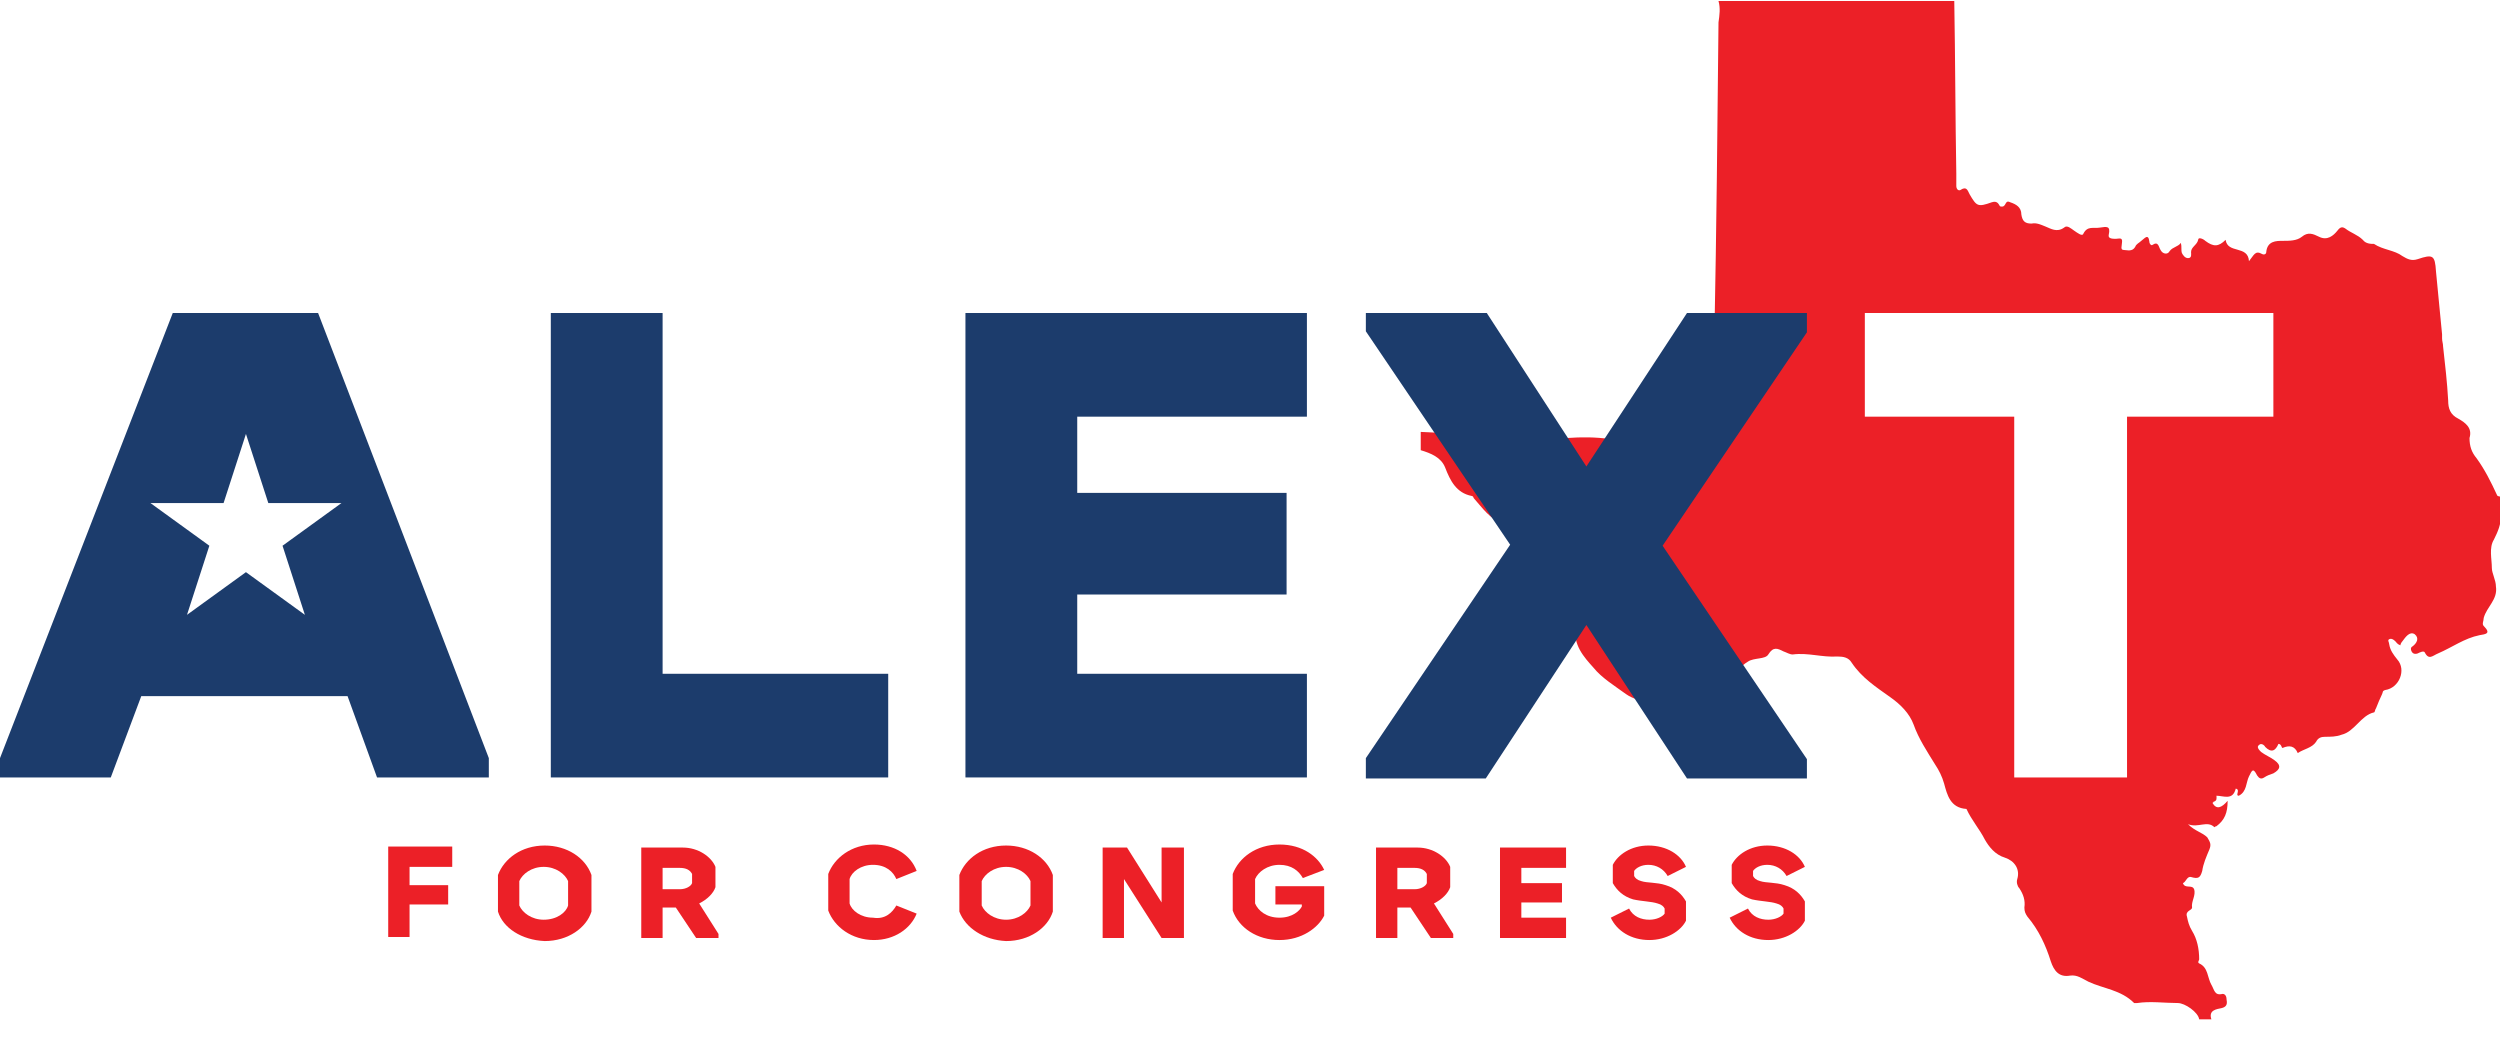 <?xml version="1.0" encoding="utf-8"?>
<!-- Generator: Adobe Illustrator 19.0.0, SVG Export Plug-In . SVG Version: 6.00 Build 0)  -->
<svg version="1.1" id="Layer_1" xmlns="http://www.w3.org/2000/svg" xmlns:xlink="http://www.w3.org/1999/xlink" x="0px" y="0px"
	 width="246px" height="102px" viewBox="159.5 -26 246 102" style="enable-background:new 159.5 -26 246 102;" xml:space="preserve"
	>
<style type="text/css">
	.st0{fill-rule:evenodd;clip-rule:evenodd;fill:#EC2027;}
	.st1{fill:#1C3C6C;}
	.st2{fill:#EC2027;}
</style>
<path class="st0" d="M405.2,22.7c-0.6-1.3-1.2-2.5-2-3.6c-0.5-0.6-0.7-1.2-0.7-2c0.3-1-0.4-1.5-1.1-1.9c-0.8-0.4-1-1-1-1.8
	c-0.1-1.8-0.3-3.5-0.5-5.3c0-0.3-0.1-0.5-0.1-0.8c0-0.1,0-0.3,0-0.4c-0.2-2.1-0.4-4.1-0.6-6.2c-0.1-1.6-0.3-1.7-1.8-1.2
	c-0.6,0.2-1,0-1.5-0.3c-0.8-0.6-1.9-0.6-2.8-1.2C392.8-2,392.3-2,392-2.4c-0.5-0.5-1.2-0.7-1.7-1.1c-0.3-0.2-0.5-0.2-0.8,0.2
	c-0.4,0.5-1,1-1.8,0.6c-0.6-0.3-1.1-0.5-1.7,0c-0.5,0.4-1.2,0.4-1.9,0.4c-0.6,0-1.5,0-1.6,1.1c0,0.2-0.2,0.3-0.4,0.2
	c-0.7-0.4-0.8,0.1-1.3,0.7c-0.1-1.6-2.1-0.7-2.3-2.1c-0.7,0.7-1.2,0.7-2,0.1c-0.2-0.2-0.7-0.4-0.7-0.1c-0.1,0.5-0.7,0.7-0.7,1.2
	c0,0.2,0.1,0.6-0.3,0.6c-0.3,0-0.5-0.3-0.6-0.5c-0.1-0.3,0-0.6-0.1-1c-0.3,0.4-0.8,0.4-1.1,0.8c-0.2,0.4-0.7,0.3-0.9-0.1
	c-0.2-0.3-0.2-0.9-0.8-0.5c-0.1,0.1-0.3-0.1-0.3-0.3c-0.1-0.9-0.5-0.3-0.8-0.1c-0.2,0.2-0.5,0.3-0.6,0.6c-0.3,0.5-0.8,0.3-1.1,0.3
	c-0.4,0-0.2-0.4-0.2-0.7c0.1-0.6-0.3-0.4-0.6-0.4c-0.3,0-0.8,0-0.7-0.4c0.2-0.9-0.2-0.8-0.9-0.7c-0.6,0.1-1.2-0.2-1.6,0.6
	c-0.1,0.3-0.6-0.1-0.9-0.3c-0.3-0.2-0.7-0.6-1-0.3c-0.7,0.5-1.3,0.1-1.8-0.1c-0.5-0.2-0.9-0.4-1.4-0.3c-0.6,0-0.9-0.2-1-0.9
	c0-0.7-0.5-1-1.1-1.2c-0.6-0.3-0.3,0.6-1,0.4c-0.1-0.1-0.2-0.6-0.8-0.4c-1.4,0.5-1.5,0.4-2.2-0.8c-0.2-0.4-0.3-0.8-0.9-0.4
	c-0.2,0.1-0.4-0.1-0.4-0.4c0-0.4,0-0.8,0-1.2c-0.1-5.7-0.1-11.3-0.2-17c-7.7,0-15.4,0-23.2,0c0.2,0.7,0.1,1.4,0,2.1
	c-0.1,10.2-0.2,20.4-0.4,30.6c0,0.3,0,0.6,0,0.9c0,3.1-0.1,6.1-0.1,9.2c-0.3,0.3-0.6,0.2-0.9,0.3c-2.1,0-4.1,0-6.2,0
	c-1,0-2.1,0-3.1,0c-1.4-0.2-2.8-0.2-4.2-0.1c-0.6,0-1.2,0-1.7,0c-4.2-0.2-8.5-0.4-12.7-0.6c0,0.3,0,0.5,0,0.8c0,0.3,0,0.6,0,1
	c1,0.3,2,0.7,2.4,1.7c0.5,1.3,1.1,2.5,2.6,2.8c0.1,0,0.2,0.1,0.2,0.2c0.9,1,1.6,2.1,2.9,2.5c0.2,0.1,0.3,0.4,0.4,0.6
	c0.2,1.1,1,1.6,1.8,2c1.5,0.8,2.7,1.7,3.6,3.1c0.2,0.8,0,1.6,0.7,2.2c0.7,0.6,0.9,1.4,0.7,2.3c-0.4,1.7,0.8,3,1.7,4
	c0.8,1,2.1,1.8,3.2,2.6c0.7,0.5,1.5,0.6,2.2,1c1.4,0.8,2.7,1.8,4.3,2.5c0.9,0.4,1.3,0.2,1.7-0.5c0.1-0.3,0.4-0.4,0.6-0.6
	c0.5-0.5,1.4-0.8,1.1-1.8c0-0.2,0.1-0.4,0.3-0.6c0.3-0.4,0.4-0.8,0.4-1.2c0.1-0.9,0.6-1.5,1.4-2c0.6-0.4,1.7-0.2,2-0.7
	c0.5-0.8,0.9-0.6,1.5-0.3c0.3,0.1,0.6,0.3,0.9,0.3c1.5-0.2,2.9,0.3,4.4,0.2c0.6,0,1.1,0.1,1.4,0.6c1,1.5,2.4,2.4,3.8,3.4
	c1,0.7,1.9,1.6,2.3,2.7c0.5,1.4,1.3,2.6,2.1,3.9c0.4,0.6,0.7,1.2,0.9,1.9c0.3,1.1,0.6,2.4,2.2,2.5c0.5,1.1,1.3,2,1.8,3
	c0.4,0.7,1,1.5,2,1.8c0.9,0.3,1.5,1.1,1.2,2.1c-0.1,0.3,0,0.7,0.2,0.9c0.4,0.6,0.6,1.2,0.5,1.9c0,0.4,0.1,0.6,0.3,0.9
	c1.1,1.3,1.8,2.8,2.3,4.4c0.3,0.9,0.8,1.6,1.9,1.4c0.7-0.1,1.2,0.3,1.8,0.6c1.5,0.7,3.2,0.8,4.5,2.1c0,0,0.2,0,0.3,0
	c1.3-0.2,2.7,0,4,0c0.7,0,2,0.9,2.1,1.6c0.4,0,0.8,0,1.2,0c-0.3-0.9,0.5-1,1-1.1c0.4-0.1,0.6-0.3,0.5-0.8c0-0.3-0.1-0.6-0.4-0.6
	c-0.8,0.2-0.8-0.4-1.1-0.9c-0.4-0.7-0.3-1.7-1.2-2.1c-0.2-0.1,0-0.3,0-0.4c0-1-0.2-2-0.7-2.8c-0.3-0.5-0.4-0.9-0.5-1.4
	c-0.2-0.6,0.5-0.6,0.5-0.9c-0.1-0.6,0.4-1.2,0.2-1.8c-0.2-0.5-0.9,0-1.1-0.6c0.3-0.1,0.4-0.7,0.8-0.6c0.7,0.2,0.9,0.1,1.1-0.6
	c0.1-0.7,0.4-1.4,0.7-2.1c0.2-0.5,0.1-0.7-0.2-1.2c-0.5-0.5-1.2-0.6-1.9-1.3c1,0.4,1.9-0.4,2.6,0.3c0,0,0.1-0.1,0.2-0.1
	c0.8-0.6,1.1-1.3,1.1-2.5c-0.6,0.7-1.1,0.9-1.5,0.2c0.1,0,0.1-0.1,0.1-0.1c0.4-0.1,0.3-0.4,0.3-0.6c0.7,0,1.6,0.5,1.9-0.7
	c0.5,0.1-0.1,0.7,0.3,0.7c0.8-0.4,0.7-1.3,1-1.9c0.3-0.6,0.4-0.9,0.8-0.1c0.2,0.3,0.4,0.4,0.7,0.2c0.3-0.2,0.6-0.3,0.9-0.4
	c0.7-0.4,0.8-0.8,0.1-1.3c-0.4-0.3-0.9-0.5-1.3-0.8c-0.2-0.2-0.5-0.5-0.2-0.7c0.2-0.2,0.5,0,0.6,0.2c0.6,0.6,1,0.4,1.3-0.3
	c0.3,0,0.3,0.4,0.4,0.4c0.7-0.3,1.2-0.2,1.5,0.5c0.6-0.4,1.4-0.5,1.8-1.1c0.2-0.4,0.5-0.5,0.9-0.5c0.5,0,1.1,0,1.6-0.2
	c1.3-0.3,1.9-1.9,3.2-2.2c0.1,0,0.1-0.3,0.2-0.4c0.2-0.5,0.4-1,0.6-1.4c0.1-0.2,0-0.3,0.3-0.4c1.4-0.2,2.1-2,1.2-3
	c-0.4-0.5-0.7-0.9-0.8-1.5c0-0.2-0.2-0.4,0-0.5c0.2-0.1,0.4,0,0.6,0.2c0.1,0.1,0.2,0.3,0.5,0.4c0-0.1,0.1-0.3,0.2-0.4
	c0.3-0.4,0.7-1,1.2-0.7c0.5,0.4,0.2,0.9-0.2,1.2c-0.2,0.1-0.2,0.3-0.1,0.5c0.1,0.2,0.3,0.3,0.6,0.2c0.2-0.1,0.6-0.3,0.7-0.1
	c0.4,0.8,0.8,0.3,1.3,0.1c1.4-0.6,2.6-1.5,4.1-1.8c0.5-0.1,1.2-0.1,0.4-0.9c-0.2-0.2,0-0.5,0-0.8c0.3-1.1,1.4-1.8,1.2-3.1
	c0-0.6-0.4-1.3-0.4-1.8c0-0.9-0.3-2,0.2-2.8c0.4-0.8,0.7-1.5,0.7-2.4c0-0.2,0.2-0.2,0.4-0.3c0-0.5,0-1,0-1.5
	C405.4,22.9,405.2,22.8,405.2,22.7z M383.3,15h-14.5v35.5h-11.1V15H343V4.8h40.2V15z"/>
<path class="st1" d="M246.9,40.3v10.2h-33.2V4.8h11v35.5H246.9z"/>
<path class="st1" d="M265.5,15v7.5h20.6v10h-20.6v7.8h22.6v10.2h-33.6V4.8h33.6V15H265.5z"/>
<path class="st1" d="M293.9,48.6l14.2-21l-14.2-21V4.8h11.9l9.8,15.1l9.9-15.1h11.8v1.9l-14.2,21l14.2,21v1.9h-11.8l-9.9-15.1
	l-9.9,15.1h-11.8V48.6z"/>
<g>
	<path class="st2" d="M199.8,59.4v1.7h3.8v1.9h-3.8v3.2h-2.1v-8.9h6.3v2H199.8z"/>
	<path class="st2" d="M208.5,63.7v-3.6c0.6-1.6,2.3-2.9,4.6-2.9c2.2,0,4,1.2,4.6,2.9v3.6c-0.5,1.6-2.3,2.9-4.6,2.9
		C210.8,66.5,209,65.3,208.5,63.7z M215.4,63.1v-2.4c-0.3-0.7-1.2-1.4-2.4-1.4c-1.2,0-2.1,0.7-2.4,1.4v2.4c0.3,0.7,1.2,1.4,2.4,1.4
		C214.3,64.5,215.2,63.8,215.4,63.1z"/>
	<path class="st2" d="M230.2,65.9v0.4H228l-2-3h-1.3v3h-2.1v-8.9h4.1c1.5,0,2.8,0.9,3.2,1.9v2c-0.2,0.6-0.8,1.2-1.6,1.6L230.2,65.9z
		 M224.7,61.5h1.7c0.6,0,1.1-0.3,1.2-0.6V60c-0.2-0.4-0.6-0.6-1.2-0.6h-1.7V61.5z"/>
	<path class="st2" d="M247.7,63.1l2,0.8c-0.6,1.5-2.2,2.6-4.2,2.6c-2.2,0-3.9-1.3-4.5-2.9v-3.6c0.6-1.6,2.3-2.9,4.5-2.9
		c2,0,3.6,1,4.2,2.6l-2,0.8c-0.3-0.7-1-1.4-2.3-1.4c-1.2,0-2.1,0.7-2.3,1.4v2.4c0.2,0.7,1.1,1.4,2.3,1.4
		C246.6,64.5,247.3,63.8,247.7,63.1z"/>
	<path class="st2" d="M253.9,63.7v-3.6c0.6-1.6,2.3-2.9,4.6-2.9c2.2,0,4,1.2,4.6,2.9v3.6c-0.5,1.6-2.3,2.9-4.6,2.9
		C256.3,66.5,254.5,65.3,253.9,63.7z M260.9,63.1v-2.4c-0.3-0.7-1.2-1.4-2.4-1.4c-1.2,0-2.1,0.7-2.4,1.4v2.4
		c0.3,0.7,1.2,1.4,2.4,1.4C259.7,64.5,260.6,63.8,260.9,63.1z"/>
	<path class="st2" d="M276,57.4v8.9h-2.2l-3.7-5.8v5.8h-2.1v-8.9h2.4l3.4,5.4v-5.4H276z"/>
	<path class="st2" d="M285,61.2h4.8v2.9c-0.6,1.2-2.2,2.4-4.4,2.4c-2.2,0-4-1.2-4.6-2.9v-3.6c0.6-1.6,2.3-2.9,4.6-2.9
		c2.3,0,3.8,1.2,4.4,2.5l-2.1,0.8c-0.4-0.7-1.1-1.3-2.3-1.3c-1.2,0-2.1,0.7-2.4,1.4v2.4c0.3,0.7,1.1,1.4,2.4,1.4
		c1.3,0,2-0.7,2.2-1.1V63H285V61.2z"/>
	<path class="st2" d="M302.5,65.9v0.4h-2.2l-2-3H297v3h-2.1v-8.9h4.1c1.5,0,2.8,0.9,3.2,1.9v2c-0.2,0.6-0.8,1.2-1.6,1.6L302.5,65.9z
		 M297,61.5h1.7c0.6,0,1.1-0.3,1.2-0.6V60c-0.2-0.4-0.6-0.6-1.2-0.6H297V61.5z"/>
	<path class="st2" d="M309.2,59.4v1.5h4v1.9h-4v1.5h4.4v2h-6.5v-8.9h6.5v2H309.2z"/>
	<path class="st2" d="M318,64.3l1.8-0.9c0.4,0.8,1.2,1.1,2,1.1c0.7,0,1.3-0.3,1.5-0.6v-0.5c-0.1-0.2-0.3-0.4-0.7-0.5
		c-0.6-0.2-1.5-0.2-2.4-0.4c-1-0.3-1.6-0.9-2-1.6v-1.8c0.5-1,1.8-1.9,3.5-1.9c1.8,0,3.2,0.9,3.7,2.1l-1.8,0.9
		c-0.4-0.7-1.1-1.1-1.9-1.1c-0.7,0-1.2,0.3-1.4,0.6v0.5c0.1,0.2,0.3,0.4,0.7,0.5c0.6,0.2,1.5,0.1,2.4,0.4c1,0.3,1.6,0.9,2,1.6v1.9
		c-0.5,1-1.9,1.9-3.6,1.9C320,66.5,318.6,65.6,318,64.3z"/>
	<path class="st2" d="M329.7,64.3l1.8-0.9c0.4,0.8,1.2,1.1,2,1.1c0.7,0,1.3-0.3,1.5-0.6v-0.5c-0.1-0.2-0.3-0.4-0.7-0.5
		c-0.6-0.2-1.5-0.2-2.4-0.4c-1-0.3-1.6-0.9-2-1.6v-1.8c0.5-1,1.8-1.9,3.5-1.9c1.8,0,3.2,0.9,3.7,2.1l-1.8,0.9
		c-0.4-0.7-1.1-1.1-1.9-1.1c-0.7,0-1.2,0.3-1.4,0.6v0.5c0.1,0.2,0.3,0.4,0.7,0.5c0.6,0.2,1.5,0.1,2.4,0.4c1,0.3,1.6,0.9,2,1.6v1.9
		c-0.5,1-1.9,1.9-3.6,1.9C331.7,66.5,330.3,65.6,329.7,64.3z"/>
</g>
<path class="st1" d="M190.8,4.8h-14.3l-17,43.8v1.9h10.9l3-8h20.3l2.9,8h11v-1.9L190.8,4.8z M189.5,34.5l-5.8-4.2l-5.8,4.2l2.2-6.8
	l-5.8-4.2h7.2l2.2-6.8l2.2,6.8h7.2l-5.8,4.2L189.5,34.5z"/>
</svg>
